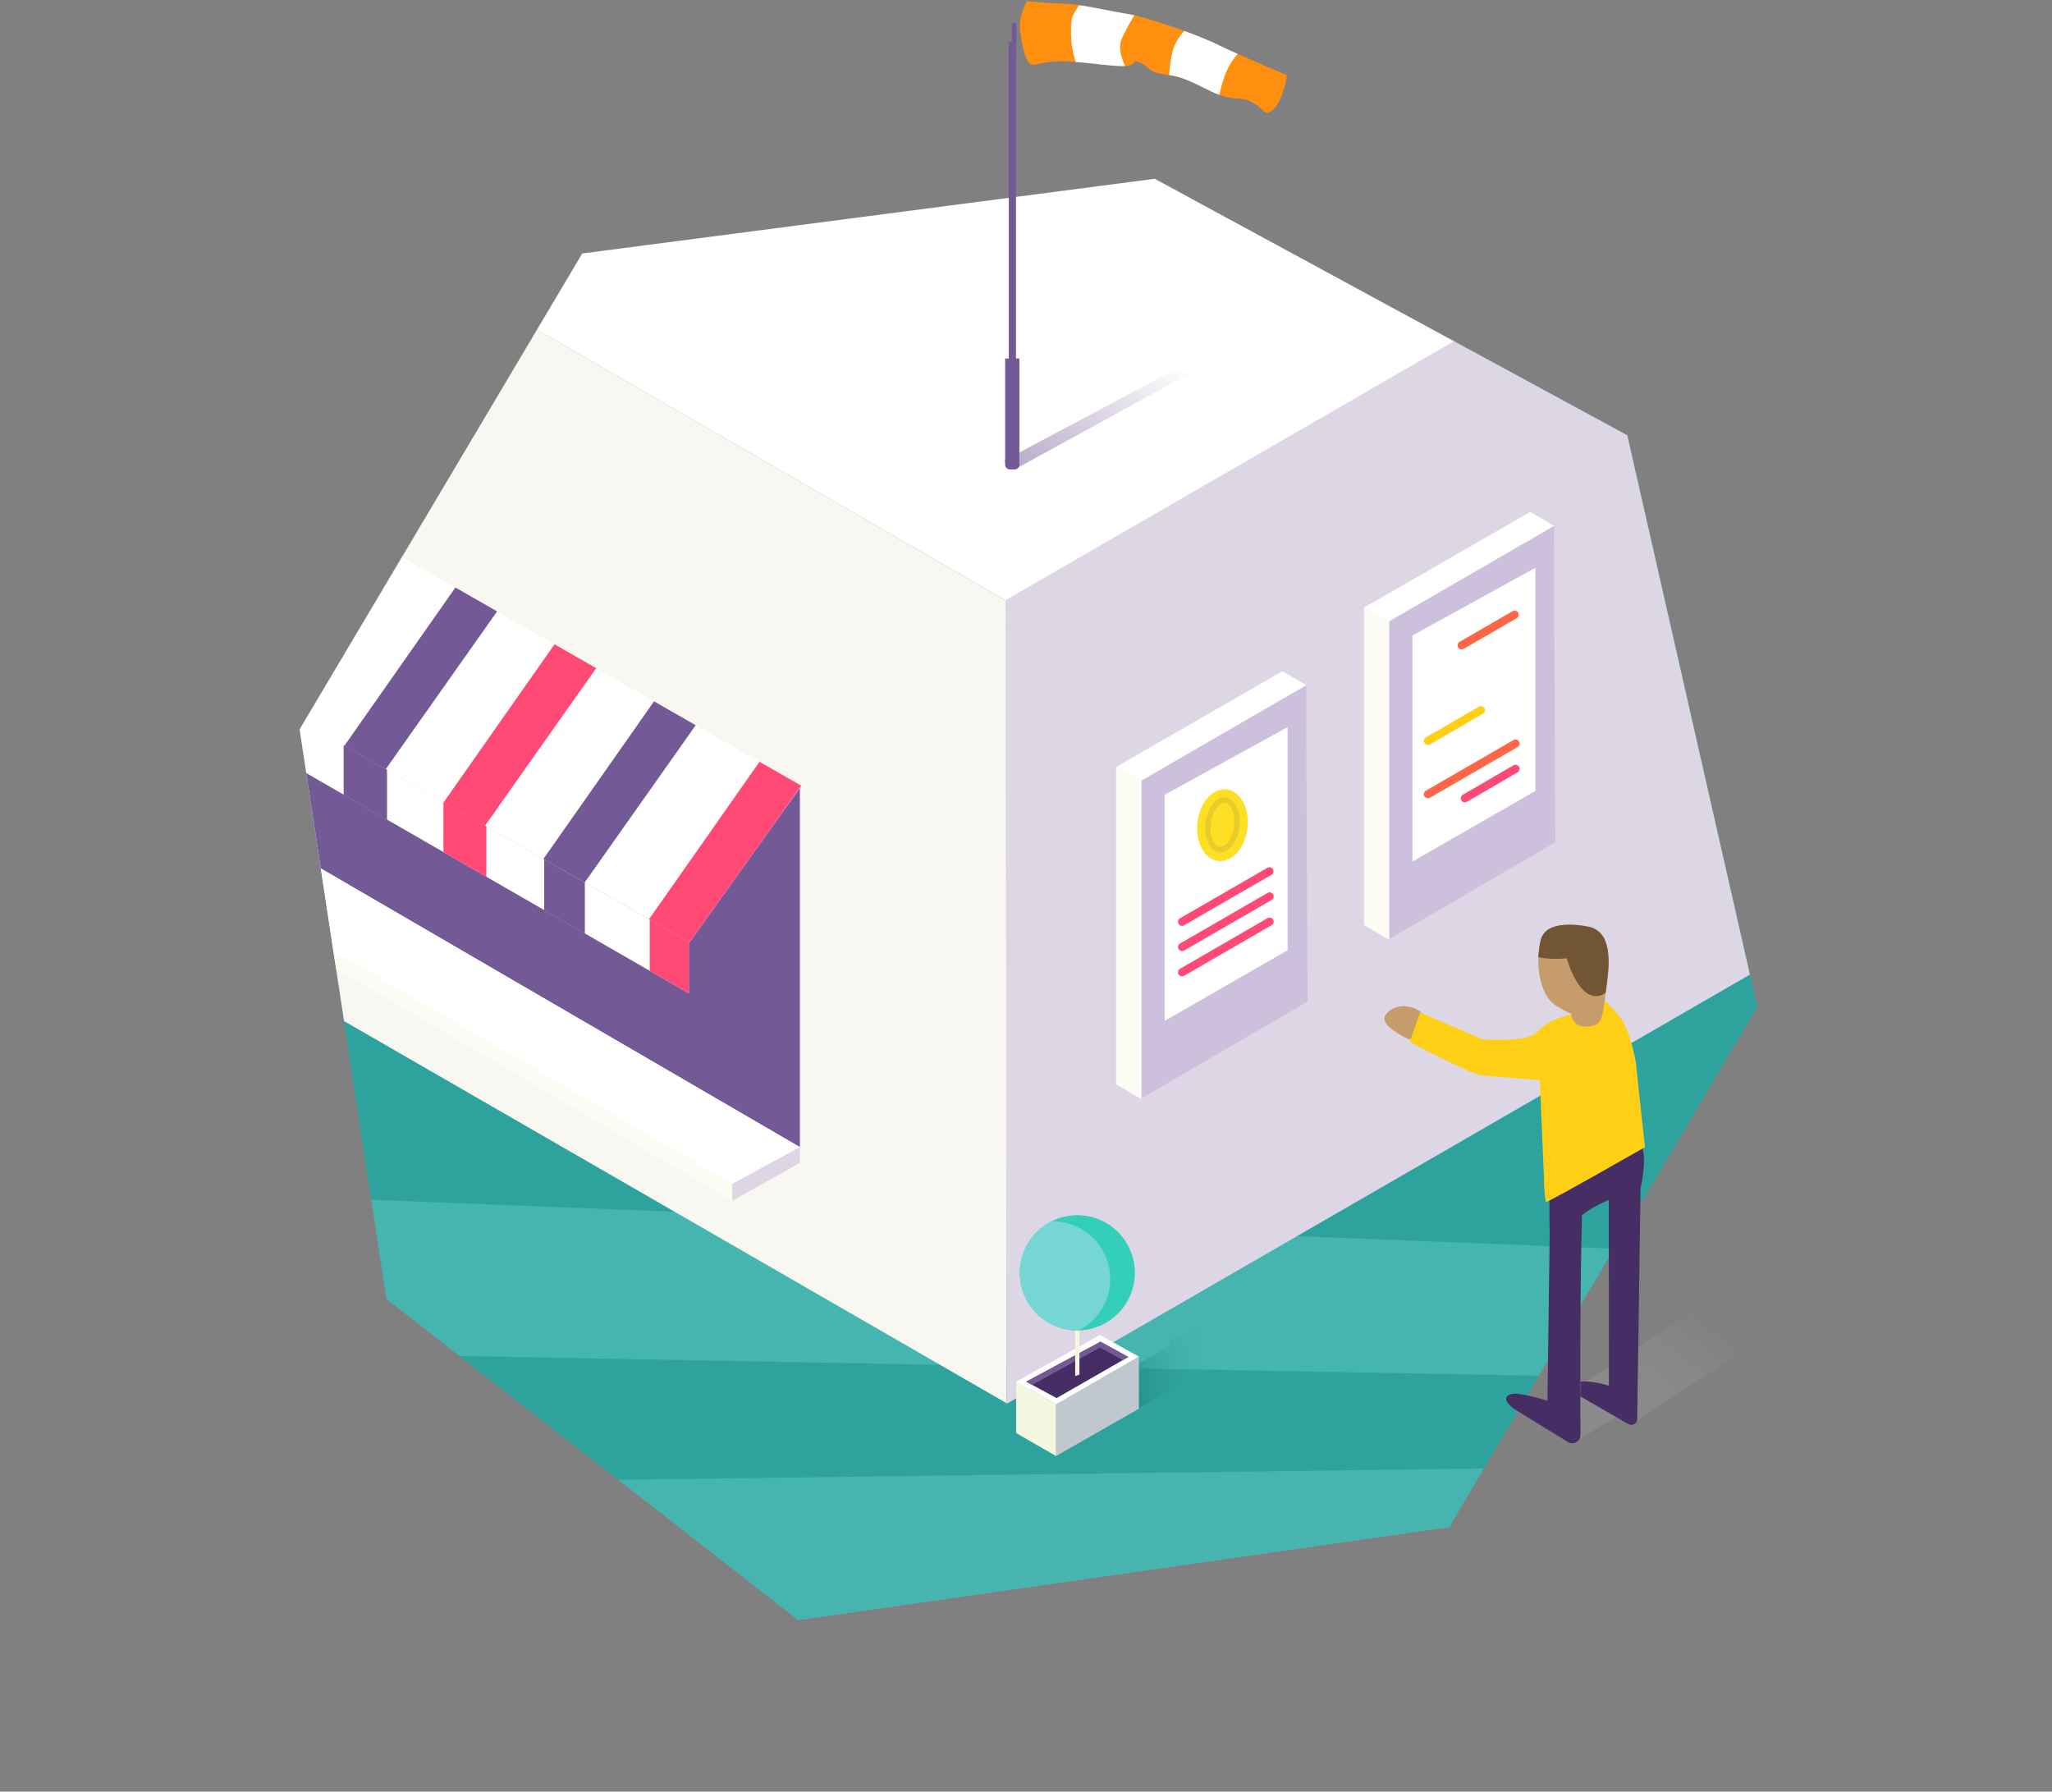 <svg xmlns="http://www.w3.org/2000/svg" xmlns:xlink="http://www.w3.org/1999/xlink" width="252" height="220" viewBox="0 0 252 220">
    <rect x="0" y="0" width="252" height="220" fill="#808080" stroke="none"/>
    <defs>
        <path id="a" d="M141.892 20.515l21.283 11.55 15.06 66.23L86.96 151l-.138-98.681 55.07-31.804z"/>
        <path id="b" d="M56.607 25.83l5.12 2.933-3.086 4.372-10.618 14.85-4.977-2.832 13.56-19.324z"/>
        <path id="c" d="M5.534 23.787l5.327 3.035v6.127l-5.327-3.066v-6.096z"/>
        <linearGradient id="d" x1="100%" x2="29.633%" y1="31.603%" y2="87.489%">
            <stop offset="0%" stop-color="#D2D2D2" stop-opacity="0"/>
            <stop offset="100%" stop-color="#A3A3A3" stop-opacity=".3"/>
        </linearGradient>
        <path id="e" d="M22.163 7.082c-.11-.68.31-1.312.938-1.413.627-.101 1.225.368 1.334 1.048.11.68-.31 1.312-.938 1.413-.627.101-1.225-.368-1.334-1.048z"/>
        <linearGradient id="f" x1="70.642%" x2="18.778%" y1="63.978%" y2="68.227%">
            <stop offset="0%" stop-color="#45B5AE" stop-opacity="0"/>
            <stop offset="100%" stop-color="#177E78" stop-opacity=".5"/>
        </linearGradient>
        <path id="g" d="M4.626.978a7.05 7.05 0 0 1 5.84 2.87A7.079 7.079 0 0 1 7.97 14.364a7.05 7.05 0 0 1-5.84-2.87A7.078 7.078 0 0 1 4.626.978z"/>
        <linearGradient id="h" x1="0%" y1="100%" y2="0%">
            <stop offset="0%" stop-color="#735996" stop-opacity=".527"/>
            <stop offset="100%" stop-color="#735996" stop-opacity="0"/>
        </linearGradient>
        <path id="i" d="M22.22 3.799c1.601.585 3.117 1.202 4.19 1.726.678.33 1.504.71 2.37 1.097a8.162 8.162 0 0 0-1.218 1.798c-.482.993-.833 2.3-1.043 3.223-1.223-.457-2.446-1.187-3.858-1.776a8.841 8.841 0 0 0-2.298-.644c.04-.737.133-1.652.338-2.62.27-1.27.957-2.214 1.52-2.804z"/>
    </defs>
    <g fill="none" fill-rule="evenodd">
        <g transform="translate(36.667 21.38)">
            <path fill="#47B5AF" d="M34.836 9.747L.13 68.18l10.65 69.94 50.583 39.454 79.937-11.416 37.83-63.925-15.956-70.168L105.147.575z"/>
            <path fill="#2EA39D" d="M145.572 158.94l-106.317 1.389-19.483-15.197 132.54 2.418-6.74 11.39zm15.975-26.994l-152.62-6L.132 68.18 34.836 9.747 105.147.574l58.028 31.491 15.956 70.168-17.584 29.713z"/>
            <path fill="#FFF" d="M141.989 20.567l-55.1 31.82-57.612-33.281 5.559-9.36L105.147.575l36.842 19.993z"/>
            <path fill="#F8F7F2" d="M5.586 104.004L.131 68.18 29.28 19.1l57.608 33.287.07 98.544-81.373-46.927z"/>
            <use fill="#DDD7E5" xlink:href="#a"/>
        </g>
        <g transform="translate(36.667 67.713)">
            <path fill="#735996" d="M2.731 38.924l-2.6-17.078L12.573.897l48.99 28.075v44.172L2.73 38.924z"/>
            <path fill="#FFF" d="M.624 21.015L12.707.672l49.048 28.107-13.732 19.206L.624 21.015z"/>
            <path fill="#FFF" d="M.95 27.222l-.82-5.376.516-.867 47.281 26.94v6.339L.949 27.222z"/>
            <path fill="#735996" d="M19.262 4.428l5.119 2.934-13.684 19.385-5.072-2.886L19.262 4.428z"/>
            <path fill="#FF4A75" d="M31.433 11.403l5.118 2.933-13.659 19.35-5.071-2.886 13.612-19.397z"/>
            <path fill="#735996" d="M43.652 18.406l5.117 2.932-13.634 19.314-5.07-2.885 13.587-19.361z"/>
            <path fill="#FFF" d="M4.277 49.072L2.73 38.924l58.832 34.22-8.306 4.513-48.98-28.585z"/>
            <path fill="#FCFCF5" d="M4.608 51.25l-.331-2.178 48.98 28.585v2.089L4.608 51.249z"/>
            <path fill="#DDD7E5" d="M61.563 73.144v1.927l-8.306 4.675v-2.089z"/>
            <use fill="#FF4A75" xlink:href="#b"/>
            <path fill="#FF4A75" d="M43.126 45.187l4.801 2.735v6.338l-4.801-2.763v-6.31zM17.788 30.753l5.268 3.002v6.196l-5.268-3.032v-6.166z"/>
            <path fill="#735996" d="M30.162 37.82l4.994 2.845v6.265l-4.994-2.874V37.82z"/>
            <use fill="#735996" xlink:href="#c"/>
        </g>
        <path fill="#CCC0DD" d="M190.826 64.479l.178 38.95-20.395 11.882V76.294z"/>
        <path fill="#FFF" d="M173.457 78.035V105.8l15.097-8.679v-27.4z"/>
        <path fill="#FCFCF5" d="M170.609 76.294v39.128l-3.104-1.84V74.61z"/>
        <path fill="#FFF" d="M190.87 64.567l-20.284 11.727-3.081-1.685 20.417-11.749z"/>
        <path fill="#FFCF15" fill-rule="nonzero" d="M175.618 91.402a.5.5 0 1 1-.5-.866l6.482-3.75a.5.5 0 1 1 .5.865l-6.482 3.751z"/>
        <path fill="#FF6647" fill-rule="nonzero" d="M175.618 97.95a.5.5 0 1 1-.5-.866l10.747-6.208a.5.5 0 1 1 .5.866l-10.747 6.208z"/>
        <path fill="#FF4A75" fill-rule="nonzero" d="M180.147 98.458a.5.5 0 1 1-.503-.865l6.22-3.618a.5.5 0 0 1 .503.865l-6.22 3.618z"/>
        <path fill="#FF6647" fill-rule="nonzero" d="M179.757 79.675a.5.5 0 1 1-.5-.866l6.482-3.75a.5.5 0 1 1 .5.865l-6.482 3.75z"/>
        <g>
            <path fill="#CCC0DD" d="M160.394 84.042l.177 38.95-20.395 11.883V95.858z"/>
            <path fill="#FFF" d="M143.025 97.598v27.766l15.097-8.679v-27.4z"/>
            <path fill="#FCFCF5" d="M140.176 95.858v39.128l-3.103-1.84V94.173z"/>
            <path fill="#FFF" d="M160.438 84.131l-20.284 11.727-3.081-1.685 20.417-11.749z"/>
            <path fill="#FF4A75" fill-rule="nonzero" d="M145.422 113.62a.5.5 0 1 1-.5-.866l10.747-6.208a.5.5 0 0 1 .5.865l-10.747 6.209zM145.422 116.719a.5.5 0 1 1-.5-.866l10.747-6.209a.5.5 0 0 1 .5.866l-10.747 6.209zM145.422 119.818a.5.5 0 1 1-.5-.866l10.747-6.209a.5.5 0 0 1 .5.866l-10.747 6.209z"/>
            <path fill="#FFDF24" d="M153.159 101.928c.177-1.138.049-2.336-.426-3.309-.935-1.915-2.875-2.263-4.312-.772-.707.733-1.165 1.781-1.337 2.884-.177 1.138-.049 2.336.426 3.309.935 1.915 2.876 2.263 4.312.772.707-.733 1.165-1.781 1.337-2.884"/>
            <path fill="#E8CC29" d="M150.384 97.912c-.461 0-.943.238-1.367.73-.491.568-.817 1.374-.949 2.22-.135.871-.064 1.785.246 2.523.352.835.936 1.27 1.56 1.27.46 0 .942-.238 1.366-.73.492-.568.818-1.374.949-2.22.136-.87.064-1.785-.246-2.522-.351-.836-.936-1.271-1.559-1.271m0 .666c.37 0 .714.315.944.863.25.594.324 1.382.202 2.163-.116.749-.406 1.436-.794 1.886-.278.322-.584.499-.863.499-.37 0-.713-.314-.944-.863-.25-.593-.323-1.381-.202-2.162.117-.75.406-1.437.794-1.887.278-.321.585-.499.863-.499"/>
        </g>
        <g transform="translate(170 113.38)">
            <path fill="url(#d)" d="M38.048 47.44L19.642 59.678l4.257 3.746 5.301-3.293 1.304 1.286 14.416-9.5"/>
            <path fill="#462D64" d="M24.278 35.854c-.185 7.622-.246 16.614-.183 26.977a1.016 1.016 0 0 1-1.548.859l-6.437-3.956s-2.262-1.466-.427-1.944c.894-.234 4.355.83 4.355.83l.278-20.654s-.133-5.698.111-6.39c.87-2.463 10.816-4.864 11.074-4.433.905 1.516-.028 5.367-.028 5.367l-.414 28.344a.738.738 0 0 1-1.003.679l-5.99-3.452c-.044-1.196-.044-1.794 0-1.794 1.305-.205 3.518.491 3.518.491l-.016-22.81c-1.49.657-2.587 1.286-3.29 1.886z"/>
            <path fill="#C69C6D" d="M5.215 11.729c.807 1.51-.877 3.166-2.412 2.409-1.51-.745-3.332-1.903-2.637-2.909 1.13-1.636 4.059-1.26 5.02.449l.029.051"/>
            <path fill="#FFCF15" d="M26.65 9.524s.172-.701 2.332 2.036c.558.707 1.027 1.989 1.365 3.166.368 1.282.58 2.44.58 2.59 0 .287 1.089 10.165 1.089 10.165s-12.132 6.938-12.172 6.74c-.233-1.167-.226-2.776-.226-2.776l-.515-12.185s-6.106-.505-7.117-.583c-1.314-.101-8.867-4.123-8.867-4.123l1.283-3.617 7.662 3.306s5.578.448 6.728-.894c1.95-2.275 5.912-2.373 5.912-2.373l1.946-1.452z"/>
            <path fill="#C69C6D" d="M25.354.475s-5.448-1.35-6.147 1.597c-.7 2.945-.154 6.804 1.907 8.049 1.933 1.166 1.842.938 1.842.938s.023 1.729 1.947 1.618c1.925-.111 1.863-.914 2.333-4.477.354-2.69.96-6.837-1.882-7.725"/>
            <use fill="#C69C6D" xlink:href="#e"/>
            <path fill="#715534" d="M27.198 8.487c-.17.155-.36.273-.571.346-2.727.94-4.225-4.539-4.225-4.539-1.441.125-2.578.056-3.475-.13.028-.718.122-1.428.28-2.093C19.572.534 21.23.167 22.731.167c1.377 0 2.623.308 2.623.308 2.842.888 2.236 5.036 1.881 7.725l-.037.287z"/>
        </g>
        <g transform="translate(124.495 149)">
            <path fill="url(#f)" d="M27.803 11.39c2.928.063 3.606 1.88 2.235 4.224-1.286 2.198-5.41 3.983-7.415 4.122l-7.686 4.437-4.896-2.81L19 16.393c.09-.323.234-.66.437-1.008"/>
            <path fill="#C0C7CF" d="M5.196 23.457l10.17-5.871v6.397L5.197 29.79z"/>
            <path fill="#F4F8E1" d="M.3 26.97l4.896 2.82v-6.333L.3 20.647z"/>
            <path fill="#FFF" d="M15.367 17.585l-4.77-2.651L.3 20.647l4.896 2.81z"/>
            <path fill="#462D64" d="M1.54 20.658l9.12-4.904 3.404 1.873-8.805 5.05z"/>
            <path fill="#735996" d="M10.674 15.762l.028.645-8.434 4.646-.728-.395 9.12-4.904.014.008z"/>
            <path fill="#735996" d="M10.628 15.772l.032-.018 3.404 1.873-.675.388-2.761-1.534v-.71z"/>
            <path fill="#F4F8E3" d="M8.067 19.795l-.522.168v-8.48h.522z"/>
            <path fill="#33CFB8" d="M12.007 12.981a7.056 7.056 0 0 1-9.877-1.487 7.08 7.08 0 0 1 1.486-9.891 7.056 7.056 0 0 1 9.876 1.488 7.079 7.079 0 0 1-1.485 9.89z"/>
            <use fill="#75D6D3" xlink:href="#g"/>
        </g>
        <g transform="translate(123.222)">
            <path fill="url(#h)" d="M1.534 57.556L22.747 45.93l-1.413-.677L.059 56.572z"/>
            <path fill="#735996" d="M.664 57.126h.882V5.156H.664z"/>
            <path fill="#735996" d="M1.377 57.641H.802a.588.588 0 0 1-.587-.589v-13.03h1.75v13.03a.588.588 0 0 1-.588.59"/>
            <path fill="#735996" fill-rule="nonzero" d="M1.032 2.8h.548v4.491h-.548z"/>
            <path fill="#FF8F0F" d="M2.888.15s-1.176 2.062-.809 3.976c.368 1.913.662 4.048 1.764 3.828 1.103-.222 2.059-.59 4.852-.369 2.793.221 5.88.736 6.836.442.956-.295.221-.81 1.323-.295 1.103.516.956.958 2.132 1.252 1.176.295 1.911.147 3.675.883 1.765.736 3.235 1.694 4.779 2.061 1.544.369 1.91-.073 3.307.737 1.397.81 1.25 1.693 2.353.81 1.102-.884 1.764-3.902 1.69-4.27 0 0-5.513-2.282-8.38-3.68-2.866-1.4-8.894-3.46-11.247-3.828C12.811 1.328 9.65.519 7.372.445 5.092.371 2.888.151 2.888.151"/>
            <path fill="#FFF" d="M9.322.634c1.935.28 4.108.791 5.841 1.062.263.041.57.104.915.183-.572.95-1.278 2.195-1.6 3.057-.404 1.076.114 2.428.48 3.173-1.28.061-3.77-.317-6.092-.51-.211-.734-.46-1.73-.514-2.516-.098-1.424-.05-2.012.049-2.749.057-.43.535-1.165.921-1.7z"/>
            <use fill="#FFF" xlink:href="#i"/>
        </g>
        <path d="M0 0h252v220H0z"/>
    </g>
</svg>
